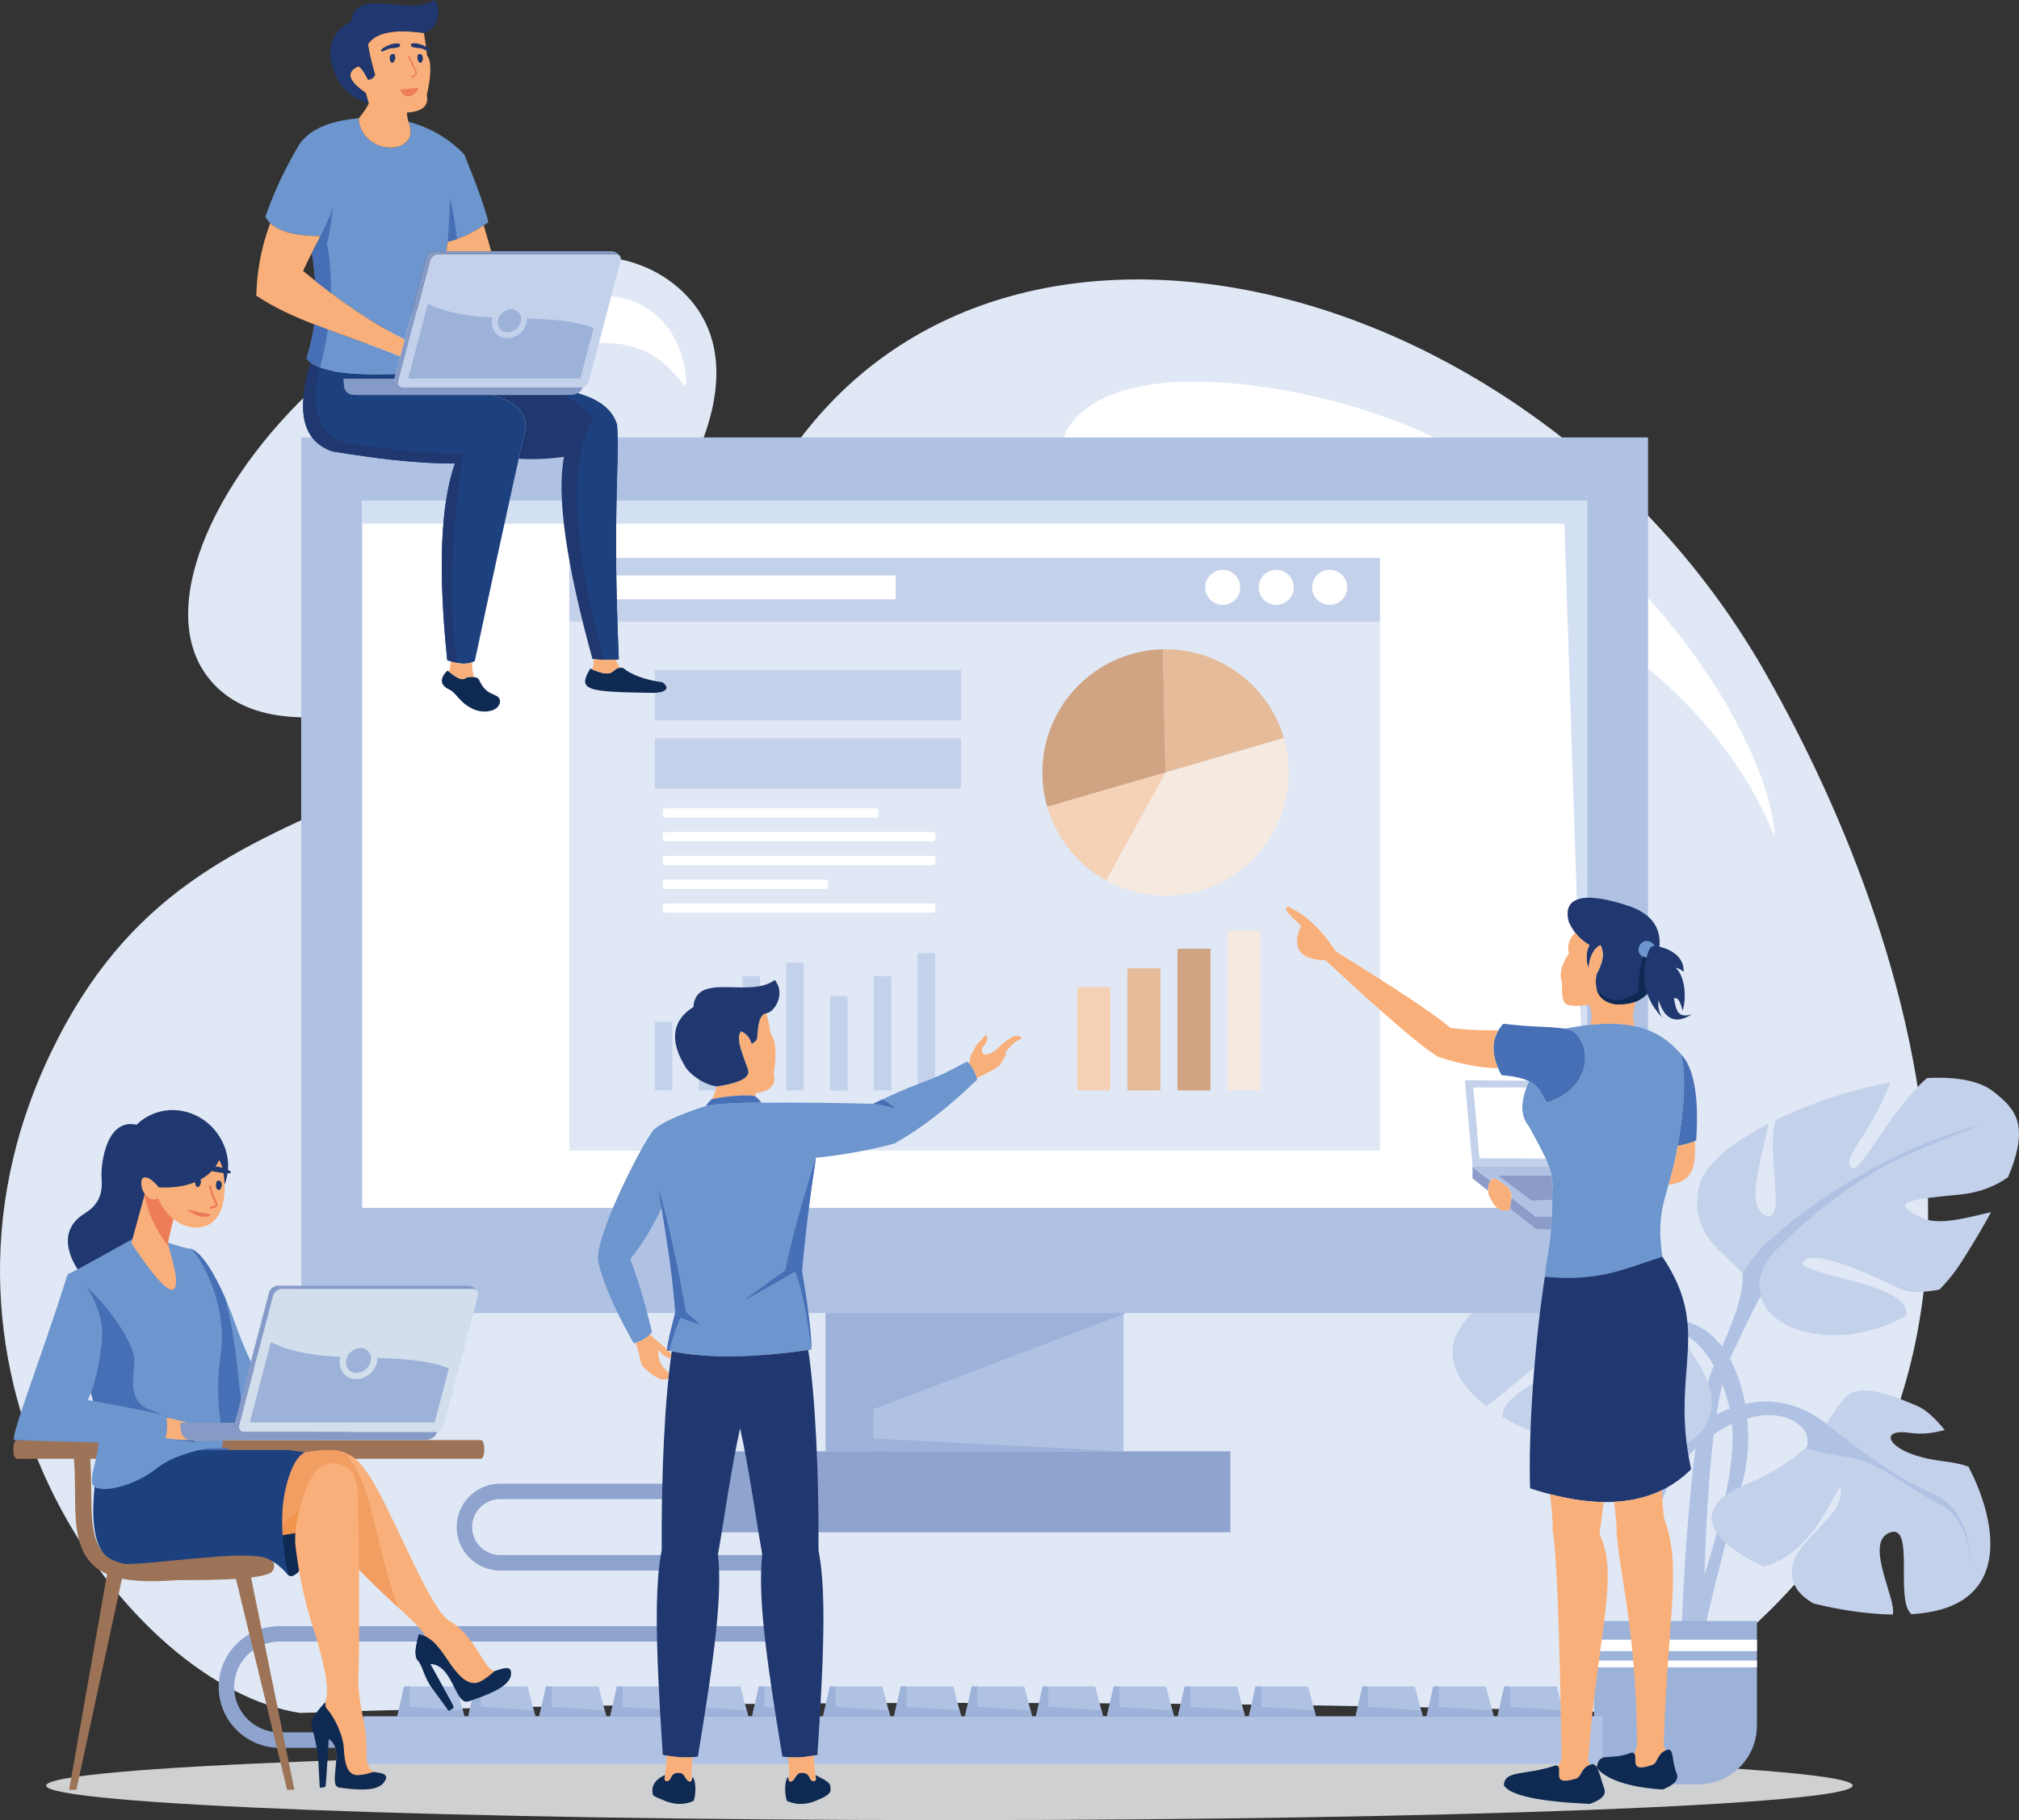 <?xml version="1.0" encoding="UTF-8"?><svg id="a" xmlns="http://www.w3.org/2000/svg" viewBox="0 0 1706.8 1538.94"><rect x="0" y="0" width="1706.8" height="1538.94" fill="#333333" stroke="none"/><path d="M802.61,1538.94c420.56,0,763.56-13.11,763.56-29.18s-343-29.17-763.56-29.17-763.57,13.1-763.57,29.17,343.01,29.18,763.57,29.18Z" style="fill:#ced0d1; fill-rule:evenodd;"/><g><path d="M817.14,1439.84c212.5,0,408.05,3.18,563.25,8.5,379.79-217.09,248.28-640.22,111.91-879.57-189.78-333.11-638.23-452.83-823.73-187.06C416.8,742.46,173.92,616.58,42.77,890.55c-131.15,273.98,68.02,536.63,211.11,557.79,155.19-5.33,350.75-8.5,563.26-8.5h0ZM484.37,516.09c-97.21,73.98-257.99,131.32-311.39,52.66-39.89-58.77,9.24-169.02,105.48-252.62,96.17-83.53,225.02-134.1,295.25-72.59,83.34,72.99-14.48,215.57-89.34,272.55Z" style="fill:#e0e8f5; fill-rule:evenodd;"/><path d="M1111.75,335.37c228.17,50.83,373.36,260.67,387.59,361.97,5.84,41.57-4.98-55.71-121.38-144.29-104.01-79.17-185-93.84-308.76-103.4-87.46-6.76-179.04-17.51-172.53-69.67,5.14-41.2,67.77-77.43,215.08-44.61h0Zm-596.63-84.87c39.28,2.36,63.19,34.61,64.84,71.81,.7,15.82-11.73-25.55-55.27-31.31-27.01-3.57-31.07,4.39-40.75-6.76-9.68-11.15-.49-35.65,31.18-33.74Z" style="fill:#fff; fill-rule:evenodd;"/></g><g><path d="M1454.26,1041c32.4,29.58,18.31,59.17-5.62,114.11-23.95,54.94-28.17,257.82-28.17,257.82l19.71-2.81s-2.82-208.52,23.95-264.86c26.77-56.36,38.06-84.53,62-66.22,23.94,18.32-71.86-38.04-71.86-38.04Z" style="fill:#b0c2e4; fill-rule:evenodd;"/><path d="M1436.47,1002.7c3.92-17.54,27.3-36.51,58.55-52.61-4.67,25.87-19.53,68.15-4.14,76.82,20.8,11.69,2.02-47.34,10.04-79.79,29.35-14.34,64.67-26.05,97.17-31.87-.07,.12-.1,.24-.13,.37-18.31,46.49-42.25,64.8-32.4,71.84,7.4,5.3,31.56-48.4,63.5-75.93,23.93-1.28,44.2,1.96,56.18,11.46,18.53,14.67,30.97,27.69,12.34,72.35-10.63,7.61-24.44,13.05-40.45,14.66-42.25,4.23-62,5.64-32.4,19.73,14.49,6.9,38.74-.38,58.46-4.84-6.38,11.77-14.24,25.09-23.79,40.27-6.07,9.62-12.72,17.97-19.81,25.2-13.62,2.61-25.5,2.63-31.78-.06-19.71-8.45-70.43-35.23-83.1-23.95-12.41,11.03,93.92,18.02,86.56,46.05-51.55,29.7-110.54,15.56-120.95-11.7-14.02-36.62-65.7-45.24-53.85-98.01Z" style="fill:#c4d1eb; fill-rule:evenodd;"/><path d="M1543.02,1203.01c-56.37-42.27-114.11-2.83-143.7,42.26-29.57,45.08-8.46,146.5-8.46,146.5,0,0,11.29,0,11.29-4.22s-31-119.74,42.25-171.88c45.84-32.6,78.88-16.9,83.11-1.4,4.22,15.5-18.31,43.68-18.31,43.68l33.82-54.94Z" style="fill:#b0c2e4; fill-rule:evenodd;"/><path d="M1413.4,1116.13c56.38,0,74.69,87.35,59.17,138.06-15.48,50.72-36.62,145.11-36.62,145.11l-14.08-14.08s53.54-132.43,40.85-191.6c-12.68-59.17-43.66-69.04-49.31-69.04s0-8.45,0-8.45Z" style="fill:#b0c2e4; fill-rule:evenodd;"/><path d="M1460.66,1254.59c3.99-5.26,8.86-9.59,14.83-12.48-.78,4.21-1.74,8.25-2.92,12.08-7.05,23.11-15.26,55.28-22.16,83.46-.59-3.6-1.59-9.16-3.05-17.74-.38-2.02-.63-4.23-.84-6.55,5.53-18.77,10.76-39.23,14.15-58.76Z" style="fill:#b0c2e4; fill-rule:evenodd;"/><path d="M1476.08,1255.01c107.05-45.08,50.65-106.95,145.05-66.09,6.65,2.87,14.74,10.13,22.85,20.14-8.4,2.39-18.57,4.11-29.92,2.41-28.17-4.23-18.31,18.31,28.2,23.95,8.74,1.06,15.86,2.53,21.77,4.59,22.17,42.54,32.15,98.51-14.74,117.96-9.24,3.85-20.65,6.04-33.37,6.85-14.46-11.49,3.55-78.02-18.78-68.84-21.4,8.82,6.74,57.03,2.89,69.17-21.14-.38-44.56-3.83-66.88-9.37-8.87-4.96-15.64-11.6-17.68-20.34-7.06-29.59,39.42-47.9,40.85-73.27,1.28-23.31-17.07,51.29-65.61,62.28-43.93-20.51-64.7-48.36-14.64-69.44Z" style="fill:#c4d1eb; fill-rule:evenodd;"/><path d="M1399.78,1175.3c11.29-23.95-18.3-29.6-16.88-11.28,1.22,16.24,1.37,55.68-15.27,66.42-28.69-3.12-67.75-14.68-97.29-32.31-.37-2.38,0-4.83,1.24-7.33,12.69-25.37,94.4-46.49,69.03-54.94-20.18-6.74-55.6,32.99-84.11,53.01-17.13-13-28.61-28.48-28.61-45.77,0-23.42,28.45-49.91,65.24-62.57,16.54,1.68,31.93,10.72,55.93,24.33,35.47,20.11,27.27-12.4-6.28-31.69,28.97,1.5,57.82,13.87,79.13,43.43,0,0-2.02,12.63,11.35,32.18,36.48,53.31-5.63,84.43-55.93,82.41,2.86-14.04,14.67-39.34,22.44-55.88Z" style="fill:#c4d1eb; fill-rule:evenodd;"/><path d="M1539.64,1200.62c27.54,21.29,58.14,46.18,95.7,63.08,37.58,16.91,30.06,72.01,30.06,72.01,0,0,5.63-47.59-25.68-63.87-31.31-16.27-51.95-35.69-75.74-39.45-23.82-3.77-36.97-7.51-36.97-7.51,0,0,7.53-15.03,3.14-20.66-4.39-5.64,9.48-3.61,9.48-3.61Z" style="fill:#b0c2e4; fill-rule:evenodd;"/><path d="M1675.42,950.62c-100.8,26.93-174.68,91.42-188.48,107.07-13.78,15.65-13.78,20.03-13.78,20.03l10.67,20.04,5.01-2.5s-8.15-16.9,13.15-38.83c36.73-37.8,81.4-67.63,112.09-80.78,30.69-13.15,61.35-25.04,61.35-25.04Z" style="fill:#b0c2e4; fill-rule:evenodd;"/><path d="M1397.14,1508.65h38.52c27.39,0,49.6-22.21,49.6-49.6v-88.49h-137.71v88.49c0,27.39,22.2,49.6,49.59,49.6Z" style="fill:#9db2d9; fill-rule:evenodd;"/><rect x="1347.55" y="1386.38" width="137.71" height="9.69" style="fill:#fff;"/><rect x="1347.55" y="1404.05" width="137.71" height="5.7" style="fill:#fff;"/></g><path d="M306.93,1477.82h-70.58c-28.37,0-51.47-23.07-51.47-51.44s23.1-51.45,51.46-51.45h417.02c12.95,0,23.48-10.54,23.48-23.5s-10.53-23.51-23.48-23.51h-230.6c-20.24,0-36.73-16.47-36.73-36.72s16.49-36.72,36.73-36.72h238.86c58.01,0,105.21-47.19,105.21-105.2v-49.58h13.08v49.58c0,65.2-53.06,118.26-118.29,118.26h-238.86c-13.03,0-23.66,10.61-23.66,23.65,0,13.05,10.62,23.65,23.66,23.65h230.61c20.15,0,36.55,16.41,36.55,36.58,0,20.16-16.4,36.57-36.55,36.57H236.35c-21.17,0-38.4,17.21-38.4,38.38,0,21.18,17.23,38.37,38.39,38.37h70.59v13.07Z" style="fill:#8fa3cf; fill-rule:evenodd;"/><rect x="306.91" y="1451.14" width="1048.04" height="40.3" style="fill:#b0c2e4;"/><polygon points="385.95 1425.94 341.56 1425.94 335.89 1451.14 392.57 1451.14 385.95 1425.94" style="fill:#b0c2e4; fill-rule:evenodd;"/><polygon points="445.95 1425.94 401.55 1425.94 395.88 1451.14 452.56 1451.14 445.95 1425.94" style="fill:#b0c2e4; fill-rule:evenodd;"/><polygon points="505.94 1425.94 461.55 1425.94 455.87 1451.14 512.56 1451.14 505.94 1425.94" style="fill:#b0c2e4; fill-rule:evenodd;"/><polygon points="565.93 1425.94 521.52 1425.94 515.87 1451.14 572.55 1451.14 565.93 1425.94" style="fill:#b0c2e4; fill-rule:evenodd;"/><polygon points="625.92 1425.94 581.51 1425.94 575.86 1451.14 632.54 1451.14 625.92 1425.94" style="fill:#b0c2e4; fill-rule:evenodd;"/><polygon points="685.92 1425.94 641.51 1425.94 635.83 1451.14 692.52 1451.14 685.92 1425.94" style="fill:#b0c2e4; fill-rule:evenodd;"/><polygon points="745.91 1425.94 701.5 1425.94 695.83 1451.14 752.51 1451.14 745.91 1425.94" style="fill:#b0c2e4; fill-rule:evenodd;"/><polygon points="805.9 1425.94 761.5 1425.94 755.82 1451.14 812.51 1451.14 805.9 1425.94" style="fill:#b0c2e4; fill-rule:evenodd;"/><polygon points="865.89 1425.94 821.48 1425.94 815.81 1451.14 872.49 1451.14 865.89 1425.94" style="fill:#b0c2e4; fill-rule:evenodd;"/><polygon points="925.86 1425.94 881.48 1425.94 875.81 1451.14 932.49 1451.14 925.86 1425.94" style="fill:#b0c2e4; fill-rule:evenodd;"/><polygon points="985.86 1425.94 941.48 1425.94 935.8 1451.14 992.48 1451.14 985.86 1425.94" style="fill:#b0c2e4; fill-rule:evenodd;"/><polygon points="1045.86 1425.94 1001.45 1425.94 995.79 1451.14 1052.48 1451.14 1045.86 1425.94" style="fill:#b0c2e4; fill-rule:evenodd;"/><polygon points="1105.85 1425.94 1061.44 1425.94 1055.79 1451.14 1112.47 1451.14 1105.85 1425.94" style="fill:#b0c2e4; fill-rule:evenodd;"/><polygon points="1196.08 1425.94 1151.67 1425.94 1146 1451.14 1202.68 1451.14 1196.08 1425.94" style="fill:#b0c2e4; fill-rule:evenodd;"/><polygon points="1256.06 1425.94 1211.66 1425.94 1205.99 1451.14 1262.68 1451.14 1256.06 1425.94" style="fill:#b0c2e4; fill-rule:evenodd;"/><polygon points="1316.05 1425.94 1271.66 1425.94 1265.99 1451.14 1322.67 1451.14 1316.05 1425.94" style="fill:#b0c2e4; fill-rule:evenodd;"/><polygon points="346.34 1425.94 346.34 1443.14 391.26 1446.13 392.57 1451.14 335.89 1451.14 341.56 1425.94 346.34 1425.94" style="fill:#9db2d9; fill-rule:evenodd;"/><polygon points="406.34 1425.94 406.34 1443.14 451.26 1446.13 452.56 1451.14 395.88 1451.14 401.55 1425.94 406.34 1425.94" style="fill:#9db2d9; fill-rule:evenodd;"/><polygon points="466.33 1425.94 466.33 1443.14 511.23 1446.13 512.56 1451.14 455.87 1451.14 461.55 1425.94 466.33 1425.94" style="fill:#9db2d9; fill-rule:evenodd;"/><polygon points="526.32 1425.94 526.32 1443.14 571.22 1446.13 572.55 1451.14 515.87 1451.14 521.52 1425.94 526.32 1425.94" style="fill:#9db2d9; fill-rule:evenodd;"/><polygon points="586.31 1425.94 586.31 1443.14 631.22 1446.13 632.54 1451.14 575.86 1451.14 581.51 1425.94 586.31 1425.94" style="fill:#9db2d9; fill-rule:evenodd;"/><polygon points="646.31 1425.94 646.31 1443.14 691.21 1446.13 692.52 1451.14 635.83 1451.14 641.51 1425.94 646.31 1425.94" style="fill:#9db2d9; fill-rule:evenodd;"/><polygon points="706.29 1425.94 706.29 1443.14 751.21 1446.13 752.51 1451.14 695.83 1451.14 701.5 1425.94 706.29 1425.94" style="fill:#9db2d9; fill-rule:evenodd;"/><polygon points="766.28 1425.94 766.28 1443.14 811.2 1446.13 812.51 1451.14 755.82 1451.14 761.5 1425.94 766.28 1425.94" style="fill:#9db2d9; fill-rule:evenodd;"/><polygon points="826.27 1425.94 826.27 1443.14 871.19 1446.13 872.49 1451.14 815.81 1451.14 821.48 1425.94 826.27 1425.94" style="fill:#9db2d9; fill-rule:evenodd;"/><polygon points="886.26 1425.94 886.26 1443.14 931.18 1446.13 932.49 1451.14 875.81 1451.14 881.48 1425.94 886.26 1425.94" style="fill:#9db2d9; fill-rule:evenodd;"/><polygon points="946.25 1425.94 946.25 1443.14 991.16 1446.13 992.48 1451.14 935.8 1451.14 941.48 1425.94 946.25 1425.94" style="fill:#9db2d9; fill-rule:evenodd;"/><polygon points="1006.25 1425.94 1006.25 1443.14 1051.15 1446.13 1052.48 1451.14 995.79 1451.14 1001.45 1425.94 1006.25 1425.94" style="fill:#9db2d9; fill-rule:evenodd;"/><polygon points="1066.24 1425.94 1066.24 1443.14 1111.14 1446.13 1112.47 1451.14 1055.79 1451.14 1061.44 1425.94 1066.24 1425.94" style="fill:#9db2d9; fill-rule:evenodd;"/><polygon points="1156.45 1425.94 1156.45 1443.14 1201.38 1446.13 1202.68 1451.14 1146 1451.14 1151.67 1425.94 1156.45 1425.94" style="fill:#9db2d9; fill-rule:evenodd;"/><polygon points="1216.45 1425.94 1216.45 1443.14 1261.36 1446.13 1262.68 1451.14 1205.99 1451.14 1211.66 1425.94 1216.45 1425.94" style="fill:#9db2d9; fill-rule:evenodd;"/><polygon points="1276.44 1425.94 1276.44 1443.14 1321.36 1446.13 1322.67 1451.14 1265.99 1451.14 1271.66 1425.94 1276.44 1425.94" style="fill:#9db2d9; fill-rule:evenodd;"/><rect x="698.01" y="1046.38" width="251.81" height="180.76" style="fill:#b0c2e4;"/><rect x="254.61" y="369.88" width="1138.59" height="740.36" style="fill:#b0c2e4;"/><rect x="306.16" y="423.25" width="1035.51" height="598.03" style="fill:#fff;"/><rect x="607.69" y="1227.14" width="432.45" height="68.44" style="fill:#8fa3cf;"/><polygon points="952.21 1110.23 738.36 1191.53 738.36 1216.3 949.82 1227.14 698.01 1227.14 698.01 1110.23 952.21 1110.23" style="fill:#9db2d9; fill-rule:evenodd;"/><polygon points="306.16 423.25 306.16 442.79 1322.5 442.79 1341.67 1021.28 1341.67 423.25 306.16 423.25" style="fill:#d3dff2; fill-rule:evenodd;"/><g><rect x="481.3" y="471.7" width="685.23" height="501.12" style="fill:#e0e8f5;"/><rect x="481.3" y="471.7" width="685.23" height="53.88" style="fill:#c4d1eb;"/><rect x="500.16" y="486.52" width="256.98" height="20.21" style="fill:#fff;"/><rect x="553.66" y="566.71" width="258.72" height="42.38" style="fill:#c4d1eb;"/><rect x="553.66" y="624.28" width="258.72" height="42.38" style="fill:#c4d1eb;"/><path d="M562.91,683.35h177.2c1.43,0,2.6,.89,2.6,1.98v3.97c0,1.09-1.17,1.98-2.6,1.98h-177.2c-1.44,0-2.6-.89-2.6-1.98v-3.97c0-1.09,1.17-1.98,2.6-1.98Z" style="fill:#fff; fill-rule:evenodd;"/><path d="M562.91,703.47h225.34c1.44,0,2.6,.89,2.6,1.98v3.96c0,1.09-1.17,1.98-2.6,1.98h-225.34c-1.44,0-2.6-.89-2.6-1.98v-3.96c0-1.09,1.17-1.98,2.6-1.98Z" style="fill:#fff; fill-rule:evenodd;"/><path d="M562.91,723.59h225.34c1.44,0,2.6,.89,2.6,1.98v3.97c0,1.09-1.17,1.97-2.6,1.97h-225.34c-1.44,0-2.6-.88-2.6-1.97v-3.97c0-1.09,1.17-1.98,2.6-1.98Z" style="fill:#fff; fill-rule:evenodd;"/><path d="M562.91,743.7h134.58c1.44,0,2.6,.88,2.6,1.97v3.97c0,1.09-1.17,1.98-2.6,1.98h-134.58c-1.44,0-2.6-.89-2.6-1.98v-3.97c0-1.09,1.17-1.97,2.6-1.97Z" style="fill:#fff; fill-rule:evenodd;"/><path d="M562.91,763.82h225.34c1.44,0,2.6,.89,2.6,1.98v3.96c0,1.09-1.17,1.98-2.6,1.98h-225.34c-1.44,0-2.6-.89-2.6-1.98v-3.96c0-1.09,1.17-1.98,2.6-1.98Z" style="fill:#fff; fill-rule:evenodd;"/><rect x="553.66" y="863.92" width="14.75" height="58.04" style="fill:#c4d1eb;"/><rect x="590.67" y="842.93" width="14.75" height="79.03" style="fill:#c4d1eb;"/><rect x="627.68" y="825.42" width="14.75" height="96.54" style="fill:#c4d1eb;"/><rect x="664.69" y="813.97" width="14.75" height="107.99" style="fill:#c4d1eb;"/><rect x="701.7" y="842.25" width="14.75" height="79.7" style="fill:#c4d1eb;"/><rect x="738.71" y="825.42" width="14.75" height="96.54" style="fill:#c4d1eb;"/><rect x="775.72" y="805.88" width="14.75" height="116.08" style="fill:#c4d1eb;"/><path d="M1124.08,481.81c8.18,0,14.81,6.64,14.81,14.82s-6.63,14.81-14.81,14.81-14.82-6.63-14.82-14.81,6.63-14.82,14.82-14.82Z" style="fill:#fff; fill-rule:evenodd;"/><g><path d="M885.3,682.2l100.03-29.07-2.19-104.12c-56.5,1.16-101.95,47.33-101.95,104.12,0,10.09,1.43,19.84,4.11,29.07Z" style="fill:#d0a382; fill-rule:evenodd;"/><path d="M983.14,549.02l2.19,104.12,100.03-29.07c-12.58-43.36-52.61-75.07-100.03-75.07-.73,0-1.46,0-2.19,.02Z" style="fill:#e5bb9a; fill-rule:evenodd;"/><path d="M1085.36,624.07l-100.03,29.07-50.17,91.28c14.88,8.2,31.99,12.86,50.17,12.86,57.51,0,104.14-46.63,104.14-104.14,0-10.09-1.43-19.84-4.11-29.07Z" style="fill:#f6eae0; fill-rule:evenodd;"/><path d="M935.16,744.41l50.17-91.28-100.03,29.07c7.76,26.73,25.94,49.04,49.86,62.21Z" style="fill:#f5d1b5; fill-rule:evenodd;"/></g><rect x="910.7" y="834.66" width="27.89" height="87.3" style="fill:#f5d1b5;"/><rect x="953.05" y="818.7" width="27.89" height="103.25" style="fill:#e5bb9a;"/><rect x="995.4" y="802.16" width="27.89" height="119.8" style="fill:#d0a382;"/><rect x="1037.75" y="786.96" width="27.89" height="135" style="fill:#f6eae0;"/><path d="M1078.88,481.81c8.18,0,14.82,6.64,14.82,14.82s-6.63,14.81-14.82,14.81-14.82-6.63-14.82-14.81,6.63-14.82,14.82-14.82Z" style="fill:#fff; fill-rule:evenodd;"/><path d="M1033.67,481.81c8.18,0,14.82,6.64,14.82,14.82s-6.63,14.81-14.82,14.81-14.81-6.63-14.81-14.81,6.63-14.82,14.81-14.82Z" style="fill:#fff; fill-rule:evenodd;"/></g><g><path d="M551.95,585.83c-24.35-.39-42.54-.68-50.95-3.34-9.07-2.87-7.19-8.39-1.98-17.24,22.95,10.55,16.83-2.17,27.56-.55,7.54,6.07,18.71,10.14,33.5,12.21,6.26,4.61,3.72,8.72-8.13,8.93Z" style="fill:#0e2952; fill-rule:evenodd;"/><path d="M520.68,214.88h-150.42c-2.97,0-6.03,2.43-6.81,5.39l-26.76,101.92c-.78,2.97,1.01,5.39,3.97,5.39h150.43c2.96,0,6.02-2.42,6.8-5.39l26.76-101.92c.78-2.96-1.01-5.39-3.97-5.39Z" style="fill:#c4d1eb; fill-rule:evenodd;"/><path d="M360.23,217.82l-18.17,69.19c-21.82-10.65-48.11-27.73-75.68-49.65-.74-9.87-1.66-17.73-2.76-23.6,2.21-4.39,4.64-9.07,7.28-14.07-25.44-.16-40.96-5.63-46.55-16.41,6.81-19.92,16.32-40.25,28.54-61,8.55-12.64,25.29-20.07,50.22-22.29,2.91,33.44,54.2,31.72,42.14,2.94,18.61,4.99,34.37,14.22,47.29,27.69,11.11,27.38,17.89,46.49,20.33,57.33-12.07,8.45-23.5,13.92-34.3,16.41-.49,2.37-.88,5.06-1.16,8.08h-10.39c-2.96,0-6.02,2.42-6.8,5.39Z" style="fill:#6d96ce; fill-rule:evenodd;"/><path d="M342.06,287.01l18.17-69.19c.78-2.97,3.84-5.39,6.8-5.39h150.43c2.97,0,8.25,3.83,7.36,6.76,.14-2.45-1.55-4.31-4.15-4.31h-150.42c-2.97,0-6.03,2.43-6.81,5.39l-26.76,101.92c-.47,1.78-.01,3.36,1.07,4.34-2.48-1.6-4.84-4.69-4.29-6.79l8.59-32.73Z" style="fill:#859ac6; fill-rule:evenodd;"/><path d="M340.66,327.58h150.43c.55,0,1.1-.08,1.65-.24-3,7.76-11.13,6.61-14.31,6.58h-178.34c-9.67-.41-9.41-7.18-9.54-13.72h42.85c-.14,2.07,2.06,4.85,4.36,6.33,.72,.66,1.72,1.05,2.9,1.05Z" style="fill:#859ac6; fill-rule:evenodd;"/><path d="M361.71,256.79c16.13,8.16,35.2,10.66,54.81,11.67-.22,.7-.39,1.43-.51,2.16-1.31,8.27,4.52,15.31,12.94,15.31,7.93,0,15.12-6.28,16.36-14.09,.13-.85,.19-1.68,.18-2.5,20.36,.55,40.04,1.67,56.31,8.04l-11.19,42.61h-145.5l16.59-63.19Z" style="fill:#9db2d9; fill-rule:evenodd;"/><path d="M432.21,261.47c-5.39,0-10.45,4.37-11.31,9.76-.85,5.39,2.83,9.76,8.22,9.76s10.45-4.37,11.31-9.76c.85-5.39-2.83-9.76-8.22-9.76Z" style="fill:#9db2d9; fill-rule:evenodd;"/><path d="M259.14,302.75c3-9.15,5.16-18.64,6.47-28.48,20.26,7.85,43.42,15.41,72.72,26.98l-3.96,15.07c-44.26,1.44-69.33-3.08-75.23-13.57Z" style="fill:#6d96ce; fill-rule:evenodd;"/><path d="M338.33,301.26c-29.29-11.57-52.46-19.14-72.72-26.98-17.85-6.91-33.44-14.04-48.98-24.32,.65-19.84,3.6-39.03,11.81-61.28,7.54,7.21,21.7,10.88,42.47,11.01-6.01,11.36-10.91,21.17-14.7,29.4,31.24,25.91,61.36,45.97,85.85,57.92l-3.74,14.24Z" style="fill:#f9af79; fill-rule:evenodd;"/><path d="M408.98,190.57c2.26,7.89,4.35,15.17,6.27,21.86h-37.83c.28-3.02,.67-5.71,1.16-8.08,9.63-2.22,19.76-6.81,30.4-13.78Z" style="fill:#f9af79; fill-rule:evenodd;"/><path d="M500.83,557.23c-22.37-81.14-30.38-138.14-24.01-171-12.72,1.81-25.49,2.38-38.31,1.71,1.95-8.78,3.91-17.58,5.91-26.49-.23-12.1-6.41-21.08-28.34-27.52h62.34c2.12,.02,6.45,.54,9.98-1.43,20.08,5.74,29.89,15.21,33.25,26.79,2.44,31.83-4.17,68.09,1.47,198.19-7.02,.73-14.46,.65-22.29-.24Z" style="fill:#20386f; fill-rule:evenodd;"/><path d="M477.46,333.92h.98c2.12,.02,6.44,.54,9.98-1.43,20.08,5.74,29.89,15.21,33.25,26.79,2.44,31.83-4.17,68.09,1.47,198.19-4.19,.44-8.53,.58-13.01,.44-11.56-45.23-39.05-156.17-8.08-203.98-7.27-7.71-15.46-14.38-24.58-20.01Z" style="fill:#1d417f; fill-rule:evenodd;"/><path d="M303.16,100.33c3.98-5.07,7.5-9.78,8.53-13.13-.81-2.29-1.65-5.18-2.52-8.68-14.93-10.14-16.98-17.64-6.12-22.51,2.19,1.23,4.9,5,8.14,11.33,2.59-.1,4.55-1.43,5.88-3.97-3.08-10.68-5.09-19.35-6.02-26.01,7.35-10.93,24.56-12.49,47.34-9.54,1.06,6.07,1.92,12.49,2.6,19.27,4.03,3.71,3.51,17.47-.2,33.32,1.85,9.02-3.71,13.94-16.7,14.76-.19,3.2,1.07,7.28,1.17,7.76h0s.02,.07,.04,.11c11.85,28.58-38.91,30.33-42.15-2.7Z" style="fill:#f9af79; fill-rule:evenodd;"/><path d="M358.4,27.81c-22.78-2.95-39.99-1.39-47.35,9.54,.93,6.66,2.94,15.34,6.02,26.01-1.33,2.54-3.3,3.87-5.88,3.97-3.25-6.33-5.96-10.1-8.14-11.33-10.85,4.86-8.81,12.37,6.12,22.51,.87,3.5,1.72,6.39,2.52,8.68-13.43-3.01-24.67-15.02-26.25-20.22-15.67-30.88,1.81-43.93,11.15-48.68,4.13-30.58,48.54-3.55,70.79-18.29,8.84,12.22-2.09,27.54-8.99,27.81Z" style="fill:#20386f; fill-rule:evenodd;"/><path d="M280.7,381.63c-26.24-9.43-29.81-35.57-18.27-75.07,9.48,7.76,33.46,11.01,71.93,9.76l-.9,3.42c-.04,.15-.06,.3-.07,.47h-42.85c.13,6.53-.13,13.31,9.54,13.72h116c21.92,6.44,28.11,15.42,28.34,27.52-13.89,62.03-26.23,118.9-43.06,197.5-5.67,3.18-13.43,2.93-23.28-.73-7.89-76.22-5.72-131.65,6.49-166.29-32.46,.13-67.08-4.29-103.88-10.3Z" style="fill:#1d417f; fill-rule:evenodd;"/><path d="M280.7,381.63c-26.24-9.43-29.81-35.57-18.27-75.07,2.02,1.65,4.69,3.1,8.02,4.34-9.57,40.59,.83,62.83,31.68,64.97,35.99,5.33,65.82,7.9,89.5,7.7-10.44,67.67-12.23,126.67-5.37,177-2.54-.49-5.26-1.27-8.17-2.35-7.89-76.22-5.72-131.65,6.49-166.29-32.46,.13-67.08-4.29-103.88-10.3Z" style="fill:#20386f; fill-rule:evenodd;"/><path d="M520.78,557.68c.65,2.45,1.71,4.75,3.18,6.9-7.02,.66-4.32,9.71-23.29,1.4,.81-2.39,1.26-5.27,1.36-8.63,6.53,.68,12.78,.78,18.74,.32Z" style="fill:#f9af79; fill-rule:evenodd;"/><path d="M401.31,600.07c-12.93-5.33-14.86-14.01-21.97-17.33-7.16-3.34-7.98-9.3-.98-15.76,5.17,4.13,11.58,9.2,14.98,6.52,2.27-1.79,9.96-1.68,11.48,.94,6.7,15.58,16.02,10.64,17.86,17.73,.21,9.43-13.23,11.27-21.37,7.91Z" style="fill:#0e2952; fill-rule:evenodd;"/><path d="M399.1,560c-.11,4.14,.45,8.3,1.7,12.47-2.77-.44-6.1-.04-7.46,1.03-3.15,2.49-8.89-1.68-13.82-5.6,.8-2.23,1.34-5.12,1.62-8.64,7.22,2.26,13.21,2.51,17.97,.74Z" style="fill:#f9af79; fill-rule:evenodd;"/><path d="M270.91,199.69c3.34-6.04,6.87-14.17,10.6-24.38-2.01,11.89-1.9,20.46-5.14,30.24,2.62,13.84,3.7,27.94,3.43,42.18-4.43-3.32-8.9-6.78-13.41-10.36-.74-9.87-1.66-17.73-2.76-23.6,2.21-4.39,4.64-9.07,7.28-14.07h0Zm115.46,2.39c-2.63,.93-5.22,1.68-7.78,2.27,.97-15.14,1.6-27.65,1.91-37.54,2.91,14.6,4.87,26.36,5.87,35.27h0Zm-127.22,100.67c3-9.15,5.16-18.64,6.47-28.48,3.75,1.46,7.6,2.9,11.58,4.36-1.59,10.76-3.87,21.54-6.76,32.26-5.67-2.12-9.43-4.83-11.29-8.14Z" style="fill:#466fb5; fill-rule:evenodd;"/><path d="M337.36,36.89c-6.75-1.48-18.33,5.78-14.57,6.54,1.23,.24,4.67-1.84,5.99-2.2,2.65-.73,7.77-.36,9.21-2.11,.59-.71,.22-2.04-.64-2.23Z" style="fill:#20386f; fill-rule:evenodd;"/><path d="M347.63,39.02c1.44,1.73,6.56,1.36,9.2,2.1,1.33,.36,4.78,2.42,6.01,2.16,3.75-.76-7.86-8.06-14.58-6.5-.96,.23-1.24,1.53-.64,2.24Z" style="fill:#20386f; fill-rule:evenodd;"/><path d="M331.31,53.05c-1.95,0-3.48-7.44,1.26-7.44,2.54,0,1.94,7.44-1.26,7.44Z" style="fill:#20386f; fill-rule:evenodd;"/><path d="M355.64,53.1c1.96,0,3.49-7.43-1.25-7.43-2.53,0-1.95,7.43,1.25,7.43Z" style="fill:#20386f; fill-rule:evenodd;"/><path d="M347.69,65.66c-.48-.71,.82-1.27,1.57-1.76,2.77-1.79,3.46-.38-2.67-12.53-1.19-2.38-2.12-3.56-1.25-3.96,.81-.36,.96,.7,2.32,3.4,6.66,13.23,6.06,11.51,.86,15-.27,.18-.65,.12-.83-.15Z" style="fill:#ed7d57; fill-rule:evenodd;"/><path d="M338.56,76.78c-.8-1.46,1.28-1.06,14.07-2.42,3.82-.39-7.44,14.49-14.07,2.42Z" style="fill:#ed7d57; fill-rule:evenodd;"/></g><g><path d="M1292.74,952.93c-7.77-9.05-7.84-21.95-.21-38.71,7.92,4.03,10.61,10.08,14.9,18.21,46.73-15.01,34.91-62.15,15.5-62.69,47.5-9.03,76.22-3.88,97.91,21.35,7.31,23.28-1.4,78-6.99,98.64-5.91,23.84-13.92,37.16-8.5,72.89-25.24,18.17-32.35,37.06-99.38,16.93,1.5-20.61,6.56-25.64,6.29-74.72,1.71-16.18-10.93-35.21-19.52-51.89Z" style="fill:#6d96ce; fill-rule:evenodd;"/><path d="M1305.96,1079.54c45.95,4.42,66.81-6.62,99.38-16.93,42.82,63.5,5.89,96.27,24.29,179.62-30.38,30.49-75.77,35.88-136.18,16.19-1.43-49.23,3.73-121.62,12.51-178.88Z" style="fill:#20386f; fill-rule:evenodd;"/><path d="M1404.9,1259.97c.62,9.88,.81,18.62,2.14,24.76,14.93,40.06,2.93,79.31-.62,191.27,.52,1.41,1.09,2.76,1.7,4.04-7.5,3.3-6.57,10.53-11.01,12.14-20.82,7.52-12.2-5.76-15.63-9.47,.94-2.32,1.76-4.58,2.47-6.77-.55-103.21-17.42-154.31-17.46-186.43-.21-4.89-1.51-15.05-1.92-19.68h.12c14.91-.78,28.31-4.07,40.22-9.87Z" style="fill:#f9af79; fill-rule:evenodd;"/><path d="M1417.67,1500.26c-4.68-11.1-2.44-21.23-7.48-20.97-9.76,2.78-8.27,11.14-13.09,12.89-23.59,8.52-9.38-9.68-17.73-10.39-18.22,7.5-27.38-1.42-29.54,12.35,1.63,3.5,13.76,16.46,55.75,18.9,9.48-3.7,13.51-7.97,12.09-12.79Z" style="fill:#0e2952; fill-rule:evenodd;"/><path d="M1355.62,1270c-1.16,11.49-2.61,20.34-3.56,27.07,17.01,34.64-.78,79.36-9.57,191.03,.47,1.43,.97,2.81,1.51,4.11-7.63,2.95-7.05,10.22-11.57,11.61-21.15,6.54-11.91-6.33-15.16-10.19,1.04-2.27,1.96-4.48,2.78-6.64-1.48-106.33-3.93-170.5-7.37-192.5,.06-10.34-1.19-21.08-2.38-31.13,16.31,4.22,31.42,6.44,45.33,6.63Z" style="fill:#f9af79; fill-rule:evenodd;"/><path d="M1356.46,1513.07c-4.16-11.32-5.3-21.53-10.35-21.5-9.89,2.32-8.78,10.74-13.69,12.25-23.96,7.41-8.91-10.1-17.22-11.19-25.76,8.97-43.77,3.58-43.79,17.09,5.37,8.35,29.5,13.53,72.37,15.55,9.65-3.25,13.87-7.32,12.68-12.2Z" style="fill:#0e2952; fill-rule:evenodd;"/><path d="M1307.43,932.43c46.73-15.01,34.91-62.15,15.5-62.69-18.91-2.39-23.34-.83-52.11-4.11-10.46,11.45-10.97,25.91-1.52,43.38,28.35,2.36,31.13,10.11,38.13,23.42Z" style="fill:#466fb5; fill-rule:evenodd;"/><path d="M1266.72,871.08c-11.84,.42-25.34-.2-40.49-1.88-11.89-10.49-44.23-32.08-97-64.76-12.14-18.53-24.52-30.47-40.3-37.85-3.86,1.65-1.6,4.3,10.97,16.35-8.41,17.95-1.53,28.52,20.72,29.02,49.64,46.18,81.32,73.37,95.05,81.57,18.76,6.22,35.69,9.45,50.81,9.68-5.3-12.34-5.21-23.05,.24-32.14Z" style="fill:#f9af79; fill-rule:evenodd;"/><path d="M1410.5,1001.92c18.08-2.9,23.77-10.92,22.18-37.16-3.4,1.34-8.98,3.01-14.33,3.99-1.49,8.45-3.1,15.79-4.51,20.98-.6,2.42-2.72,9.96-3.35,12.2Z" style="fill:#f9af79; fill-rule:evenodd;"/><path d="M1418.35,968.75c5.35-.98,9.72-2.14,13.12-3.49,.86-.34,1.67-.69,2.41-1.06,2.53-37.04-1.82-61.4-13.04-73.11,5.48,17.43,1.97,52.48-2.48,77.66Z" style="fill:#466fb5; fill-rule:evenodd;"/><path d="M1365.44,849.14c24.38,1.36,36.34-12.14,35.89-40.49,.75-2.86,1.25-5.59,1.49-8.19,1.47-15.86-6.51-27.12-23.95-33.77-40.81-14.14-58.35-7.99-52.63,12.88,3.85,8.57,9.68,15.07,17.48,19.51-2.25,4.04-2.98,8.58-2.2,13.62-.07,1.38,.37,3.29,1.29,5.7,1.25-10.18,4.62-16.62,10.12-19.32,3.59,6.26,2.48,14.49-3.31,24.67-2.51,14.68,2.76,23.15,15.82,25.4Z" style="fill:#20386f; fill-rule:evenodd;"/><path d="M1415.11,843.97c5.19-.93,6.03,7.36,7.47,10.5,3.91-14.69,.46-30.81-6.15-36.25,2.12,.29,4.39,1.46,6.81,3.5,.9-16.61-18.75-21.38-23.92-21.92-2.63-.27-4.54,1.2-5.72,4.43-7.43,21.6-3.51,40.37,11.78,56.32-2.9-4.2-4-9.17-3.31-14.91,5.25,16.64,14.63,20.62,28.15,11.96-11.18,3.38-13.18-1.91-15.12-13.64Z" style="fill:#20386f; fill-rule:evenodd;"/><path d="M1398.94,799.82c-1.83-2.66-4.59-4.72-8.45-4.06-6.12,1.91-6.98,10.02-2.53,12.57,1.25,.9,2.69,1.21,4,1.34,.47-1.79,1.02-3.61,1.65-5.44,1.12-3.04,2.9-4.51,5.33-4.41Z" style="fill:#6d96ce; fill-rule:evenodd;"/><path d="M1381.83,867.62c-2.01-6.15-1.67-13.08,1.02-20.77-4.85,1.91-10.65,2.67-17.4,2.29-13.06-2.25-18.33-10.71-15.82-25.4,5.79-10.18,6.9-18.4,3.31-24.67-5.5,2.7-8.87,9.14-10.12,19.32-.92-2.42-1.35-4.32-1.29-5.7-.78-5.05-.04-9.58,2.2-13.62-4.76-2.71-8.8-6.2-12.09-10.45-5.25,5.45-7.02,11.26-5.31,17.45-6.57,9.57-8.47,18.04-5.71,25.4-.44,7.77,.16,13.12,1.84,16.05,2.67,4.67,16.38,2.47,21.17,2.16,2.02,5.07,2.39,10.67,1.1,16.79,14.16-1.44,26.37-1.14,37.1,1.15Z" style="fill:#f9af79; fill-rule:evenodd;"/><path d="M1244.86,986.53l-.1,9.79,13.26,10.59c-.27-3.21,.38-6.02,1.92-8.42l-15.08-11.96h0Zm32.21,35.57l21.44,17.11,12.74,.24c.26-3.23,.48-6.8,.65-10.82l-13.75,.14-20.41-16.18c-.05,.65-.16,1.32-.3,2.01-.84,3.69-.96,6.2-.35,7.51Z" style="fill:#8b9cc9; fill-rule:evenodd;"/><path d="M1244.86,986.53l15.08,11.96c.25-.4,.52-.78,.83-1.15,2.26-2.36,5.81,.56,12.88,5.66,3,2.67,4.36,5.87,4.07,9.59l20.41,16.18,13.75-.14c.17-4.11,.3-8.7,.35-13.85l-17.83,.42-28.11-21.21h45.24c-.52-2.45-1.24-4.95-2.13-7.45h-64.54Z" style="fill:#b0c2e4; fill-rule:evenodd;"/><path d="M1266.3,993.98l28.11,21.21,17.83-.42c.03-3.1,.04-6.41,.02-9.94,.37-3.5,.07-7.14-.72-10.84h-45.24Z" style="fill:#8b9cc9; fill-rule:evenodd;"/><path d="M1244.86,986.53h64.54c-.83-2.36-1.81-4.73-2.88-7.11l-55.77-.25-5.16-59.63h44.73c.65-1.73,1.39-3.49,2.21-5.31-.3-.16-.61-.3-.94-.46l-53.26-.39,6.53,73.15Z" style="fill:#c4d1eb; fill-rule:evenodd;"/><path d="M1250.75,979.16l55.77,.25c-4.04-8.98-9.43-18.03-13.78-26.48-6.93-8.07-7.73-19.2-2.42-33.4h-44.73l5.16,59.63Z" style="fill:#fff; fill-rule:evenodd;"/><path d="M1277.07,1022.1c-7.21,3.98-13.32,.24-18.32-11.24-1.51-5.49-.83-9.99,2.02-13.53,2.26-2.36,5.81,.56,12.88,5.66,3.52,3.13,4.78,7,3.77,11.6-.84,3.69-.96,6.2-.35,7.51Z" style="fill:#f9af79; fill-rule:evenodd;"/><path d="M1385.31,838.32c-.52-9.02,.8-18.77,3.96-29.27,.89,.37,1.82,.53,2.68,.62-2.85,10.93-2.65,21.11,.59,30.54-2.64,2.92-5.87,5.13-9.7,6.63-4.85,1.91-10.65,2.67-17.4,2.29-8.56-1.48-13.77-5.61-15.65-12.44,8.99,11.53,20.83,12.07,35.52,1.62Z" style="fill:#0e2952; fill-rule:evenodd;"/></g><g><path d="M406.26,1233.45H14.38c-1.67,0-3.03-2.84-3.03-6.34v-3.17c0-3.5,1.36-6.34,3.03-6.34H406.26c1.67,0,3.03,2.84,3.03,6.34v3.17c0,3.5-1.36,6.34-3.03,6.34Z" style="fill:#9c7357; fill-rule:evenodd;"/><path d="M140.36,1031.46c1.52-3.14,3.22-8.72,4.06-18.67-.13,.98-1.85,13.53-6.67,20.63-19.82,13.02-57.8,56.46-57.04,64.69,0,0-13.38-22.69-13.61-22.83,0,0-24.68-31.38,4.57-49.35,14.87-9.14,14.79-20.87,14.16-31.05-.62-10.19,4.06-54.03,33.83-42.56,0,0,4.78-2.12,6.92-1.8,0,0-1.75,.34-2.64,1.26,3.45-.21,8.39,.04,12.51,2.39,10.92,6.2,20.69,61.85,3.91,77.3Z" style="fill:#20386f; fill-rule:evenodd;"/><path d="M187.88,965.16c11.64,23.29,2.01,50.11-20.91,59.59-23.06,9.54-48.27,4.11-59.91-19.17-11.65-23.29-3-51.22,19.32-62.38,22.32-11.17,49.85-1.33,61.5,21.96Z" style="fill:#20386f; fill-rule:evenodd;"/><path d="M160.71,1055.79c13.26,2.97,29.99,39.8,38.19,63.41,8.27,23.8,22.28,53.33,31.45,62.5,9.17,9.17,69.47,30.44,69.47,30.44,0,0-148.96,.29-145.91,0,3.05-.3,6.8-156.35,6.8-156.35Z" style="fill:#6d96ce; fill-rule:evenodd;"/><path d="M239.79,1200.32c-8.15-1.17-37.57,2.62-25.05-2.62,12.52-5.24,10.78-11.94,10.78-11.94,0,0-17.77,14.85-20.97,1.86-2.76-11.19-3.82-50.74-14.31-90.37-8.66-19.65-20-39.31-29.53-41.45,0,0-.33,13.95-.89,33.52,3.66,43.3,9.87,106.91,11.44,122.95,19.74,.03,52.78,0,80.43-.04l18.39-.88s-22.14-9.87-30.29-11.03Z" style="fill:#466fb5; fill-rule:evenodd;"/><path d="M111.97,1047.63s-42.17,23.56-52,28.57c-9.83,5.01,27.54,152.09,35.85,158.39,8.31,6.3,81.47,1.09,89.8-6.85,8.33-7.94-6.39-32.32,.82-81.12,7.21-48.8-21.99-90.92-25.74-90.83-3.75,.09-28.23-8.16-28.23-8.16h-20.51Z" style="fill:#6d96ce; fill-rule:evenodd;"/><path d="M95.83,1234.59c8.31,6.3,60.66,6.44,82.95-.49,2.52-.79,13.94-5.34,14.2-9.62-2.69-.5-13.36,.78-17.7-.21-15.07-3.46-23.38-22.13-23.38-22.13,0,0-8.3-2.99-26.87-10.86-18.57-7.86-10.92-31.68-11.36-42.16-.44-10.48-18.35-44.79-51.99-70.77l-3.08,1.38c-2.4,23.9,29.53,149.03,37.23,154.86Z" style="fill:#466fb5; fill-rule:evenodd;"/><path d="M137.85,1197.98c26.51,4.96,33.02,11.04,47.48,13.36,16.38,2.64,14.43,6.26,2.26,6.26s-42.73,.47-53.22-1.86c-10.5-2.33,3.48-17.77,3.48-17.77Z" style="fill:#f9af79; fill-rule:evenodd;"/><path d="M56.66,1078.96c-20.31,64.95-49.11,138.65-44.52,138.65s121.23,4.71,125.82,.78c4.59-3.92,3.27-19,2.62-20.96-.66-1.96-66.32-13.61-66.32-13.61,0,0,8.65-16.85,11.93-49.78,3.27-32.93-25.68-67.39-29.53-55.08Z" style="fill:#6d96ce; fill-rule:evenodd;"/><path d="M127.42,991.19l-16.36,59.8s27.65,43.15,35.25,39.32c7.6-3.83-4.25-35.08-4.25-39.32s11.85-48.06,11.85-48.06l-26.49-11.75Z" style="fill:#f9af79; fill-rule:evenodd;"/><path d="M142.62,1054.03c-.35-1.42-.57-2.48-.57-3.04,0-4.25,11.85-48.06,11.85-48.06l-26.49-11.75-5.41,19.8c4.73,20.43,13.26,34.05,20.62,43.05Z" style="fill:#ed7d57; fill-rule:evenodd;"/><path d="M188.65,990.2c3.12,17.34,1.06,40.38-14.33,46.23-15.4,5.86-33.94-5.35-41.43-25.02-7.48-19.67-1.06-40.37,14.34-46.23,15.39-5.85,37.7,4.31,41.43,25.02Z" style="fill:#f9af79; fill-rule:evenodd;"/><path d="M136.53,999.96c2.15,6.06,.28,12.26-4.19,13.86-4.47,1.58-9.85-2.04-12-8.1-2.16-6.07-.28-12.27,4.18-13.87,4.47-1.59,9.85,2.04,12.01,8.1Z" style="fill:#f9af79; fill-rule:evenodd;"/><path d="M188.83,968.42c-5.24,40.69-54.68,35.44-54.68,35.44,0,0-10.19-13.4-14.78-6.37-4.59,7.03,6.36-41.26,34.73-42.77,9.32-.5,34.73,13.7,34.73,13.7Z" style="fill:#20386f; fill-rule:evenodd;"/><polygon points="58.47 1513.26 64.59 1513.26 104.13 1330.08 90.66 1330.08 58.47 1513.26" style="fill:#9c7357; fill-rule:evenodd;"/><polygon points="248.83 1513.26 242.7 1513.26 196.69 1323.61 210.16 1323.61 248.83 1513.26" style="fill:#9c7357; fill-rule:evenodd;"/><path d="M128.33,1336.94c-24.53,0-40.07-4.4-49.98-14.06-12.29-11.98-14.83-30.52-14.87-54.69-.03-19.02-.48-31.41-1.51-41.43-.39-3.77,2.35-7.14,6.12-7.53,3.77-.38,7.14,2.36,7.53,6.12,1.08,10.5,1.55,23.3,1.58,42.8,.04,24.5,3.15,37.5,10.73,44.88,7.78,7.58,21.84,10.7,45.57,10.11,22.93-.56,38.71-3.77,51.39-6.35,16.68-3.38,28.73-5.84,43.01,.99,3.42,1.64,4.87,5.73,3.24,9.16-1.64,3.41-5.74,4.86-9.15,3.22-10.14-4.84-18.75-3.09-34.37,.09-13.21,2.68-29.65,6.02-53.78,6.62-1.89,.05-3.72,.07-5.51,.07Z" style="fill:#9c7357; fill-rule:evenodd;"/><path d="M257.94,1228.05c31.75-4.82,42.53-3.3,61.96,32.86,19.42,36.16,45.29,101.26,60.16,109.67,22.4,12.66,29.82,43.71,39.01,42.32,9.19-1.4,15.12,2.67,5.11,10.98-10.01,8.31-26.16,15.39-31.69,13.92-5.52-1.48-9.81-25.35-24.24-33.1-14.43-7.75-10.09-14.12-9.15-20.98,.95-6.86-42.12-38.43-74.6-77.69-19.84-23.99-30.06-39.83-31.57-54.17-1.51-14.36,5.01-23.8,5.01-23.8Z" style="fill:#f9af79; fill-rule:evenodd;"/><path d="M336.64,1359.16c-7.37-18.7-14.77-49.57-21.72-77.88-9.89-40.25-20.25-49.8-26.81-54.1-7.94-1.99-17.34-1.08-30.17,.87,0,0-6.52,9.44-5.01,23.8,1.51,14.34,11.73,30.18,31.57,54.17,17.1,20.67,37.13,39.21,52.14,53.13Z" style="fill:#f29e63; fill-rule:evenodd;"/><path d="M267.61,1259.88s-8.45,63.73-16.32,70.2c-5.62,4.64-9.6,4.95-13.54-14.06-3.93-19.01,6.12-89.95,6.12-89.95l23.74,33.81Z" style="fill:#0e2952; fill-rule:evenodd;"/><polygon points="260.87 1294.37 182.7 1307.5 226.84 1244.22 260.43 1237.38 280.57 1242.01 260.87 1294.37" style="fill:#f1944e; fill-rule:evenodd;"/><path d="M98.38,1230.61c-27.73,49.77-8.79,81.4,24.92,84.62,33.71,3.22,86.92-2.92,117.94-28.71,31.02-25.78,56.48-53.04,52.93-57.1-3.56-4.06-195.79,1.18-195.79,1.18Z" style="fill:#f29e63; fill-rule:evenodd;"/><path d="M255.67,1267.74c5.67-17.04,12.22-30.12,24.9-30.35,13.33-.24,21.53,6.68,22.1,28.48,.68,25.97,1.59,111.96,.39,150.19-.91,28.94,7.53,38.21,6.81,68.38-.54,22.72,23.69,11.24,14.33,23.03-6.44,8.1-25.59,5.45-37.36,3.95-10.48-1.33,5.43-32.75-9.08-41.15-12.45-7.2-12.7-18.91-4.83-27.77,7.86-8.86,.87-35.07-4.37-53.42-5.24-18.35-13.38-38.21-18.72-81.59-1.53-12.37,2.35-29.35,5.82-39.76Z" style="fill:#f9af79; fill-rule:evenodd;"/><path d="M315.91,1498.2c-4.01,1.23-8.97,2.58-13.27,2.72-8.74,.29-11.36-9.32-11.94-22.38-.51-11.41-8.79-29.36-17.28-36.64-.16,.21-.31,.41-.48,.61-7.86,8.86-7.62,20.56,4.83,27.77,14.51,8.4-1.4,39.82,9.08,41.15,11.77,1.5,30.92,4.15,37.36-3.95,6.08-7.66-1.47-8.27-8.29-9.28Z" style="fill:#0e2952; fill-rule:evenodd;"/><path d="M418.14,1412.89c-3.39,3.01-7.66,6.6-11.97,8.81-8.72,4.49-16.8-2.64-24.74-13.78-6.94-9.72-14.52-23.9-27.25-26.16-.04,.26-.08,.51-.15,.76-3.01,11.56-7.12,24.17,9.6,24.44,19.48,.32,21.01,35.52,32.42,31.6,12.81-4.39,33.77-11.36,35.75-21.57,1.87-9.65-6.15-6.52-13.65-4.09Z" style="fill:#0e2952; fill-rule:evenodd;"/><path d="M274.9,1439.26s-12.75,13.31-11.58,18.84c1.17,5.53,5.09,19.51,5.75,30.29,.66,10.77,1.24,23.14,1.24,23.14,0,0,4.59,0,4.95-1.31,.37-1.3,2.92-43.8,2.92-43.8l-3.28-27.18Z" style="fill:#0e2952; fill-rule:evenodd;"/><path d="M354.17,1381.75s-5.46,17.82-1.16,22.09c4.31,4.27,5.23,14.06,11.97,23.16,6.74,9.11,14.3,19.65,14.3,19.65,0,0,4.66-2.23,4.3-3.55-.36-1.31-21.71-39.73-21.71-39.73l-7.7-21.64Z" style="fill:#0e2952; fill-rule:evenodd;"/><path d="M85.02,1226.07s-16.45,69.81,4.34,89.17c20.78,19.35,107.1,1.95,127.42,.78,13.77-.78,27.09,16.01,27.09,16.01,0,0-9.61-38.95-3.06-70.41,6.55-31.45,17.13-33.57,17.13-33.57l-14.07-1.99H85.02Z" style="fill:#1d417f; fill-rule:evenodd;"/><path d="M81.3,1207.81c7.04,14.92-7.57,40.7-2.46,48.13,5.12,7.42,34.43,1.03,53.64-14.42,19.21-15.46,55.55-18.86,55.55-18.86l-106.73-14.86Z" style="fill:#6d96ce; fill-rule:evenodd;"/><path d="M111.05,1335.02c58.11,2.18,119.27,1.15,119.27-7.51s-2.62-14.77-47.62-11.27c-45,3.49-75.58,8.3-89.12,5.25-13.54-3.06,17.47,13.54,17.47,13.54Z" style="fill:#9c7357; fill-rule:evenodd;"/><path d="M399.76,1089.76H238.18c-3.18,0-6.47,2.61-7.31,5.79l-28.75,109.47c-.83,3.19,1.08,5.79,4.27,5.79h161.59c3.18,0,6.47-2.6,7.31-5.79l28.75-109.47c.84-3.18-1.08-5.79-4.27-5.79Z" style="fill:#d2deec; fill-rule:evenodd;"/><path d="M207.89,1167.24l19.52-74.32c.83-3.19,4.12-5.79,7.31-5.79h161.59c3.18,0,8.86,4.11,7.91,7.27,.15-2.64-1.67-4.64-4.45-4.64H238.18c-3.18,0-6.47,2.61-7.31,5.79l-28.75,109.47c-.5,1.91-.01,3.62,1.15,4.67-2.66-1.71-5.2-5.04-4.61-7.3l9.23-35.15Z" style="fill:#859ac6; fill-rule:evenodd;"/><path d="M206.39,1210.81h161.58c.59,0,1.19-.09,1.78-.25-3.22,8.33-11.96,7.1-15.37,7.07H162.8c-10.38-.44-10.11-7.72-10.25-14.74h46.02c-.15,2.22,2.22,5.2,4.69,6.8,.77,.71,1.85,1.12,3.12,1.12Z" style="fill:#859ac6; fill-rule:evenodd;"/><path d="M229,1134.77c17.33,8.77,37.81,11.46,58.88,12.54-.23,.76-.41,1.53-.54,2.33-1.4,8.88,4.86,16.44,13.9,16.44,8.52,0,16.24-6.74,17.57-15.13,.14-.91,.21-1.81,.19-2.68,21.88,.58,43.01,1.79,60.48,8.63l-12.01,45.77H211.18l17.82-67.88Z" style="fill:#9db2d9; fill-rule:evenodd;"/><path d="M304.73,1139.8c-5.79,0-11.23,4.7-12.15,10.49-.92,5.79,3.04,10.49,8.83,10.49s11.23-4.7,12.15-10.49c.92-5.79-3.04-10.49-8.83-10.49Z" style="fill:#9db2d9; fill-rule:evenodd;"/><path d="M158.77,1022.74c7.3,1.85,11.42,2.6,18.67,3.75,2.91,.46-4.91,6.94-19.17-3.43-.34-.24-.06-.47,.5-.32Z" style="fill:#eb795b; fill-rule:evenodd;"/><path d="M164.42,985.05c3.48,1.14,2.58,3.92-.21,3.94-29.71,.07-8.41-6.78,.21-3.94Z" style="fill:#20386f; fill-rule:evenodd;"/><path d="M180.41,986.47c-3.64,.46-3.29,3.35-.55,3.91,29.15,5.75,9.56-5.05,.55-3.91Z" style="fill:#20386f; fill-rule:evenodd;"/><path d="M178,1022.02h.19c3.18-.74,4.87-1.18,5.47-2.39,.55-1.1-.01-2.34-1.03-4.59-1.13-2.47-2.84-6.26-4.34-12.48-.11-.46-.57-.72-1.02-.62-.45,.1-.73,.55-.62,1.02,1.53,6.37,3.28,10.24,4.45,12.8,.67,1.48,1.24,2.75,1.05,3.12-.26,.54-2.52,1.06-4.33,1.47-.45,.1-.74,.56-.64,1.03,.09,.38,.44,.65,.83,.64Z" style="fill:#eb795b; fill-rule:evenodd;"/><path d="M184.92,1006.23c2.07,.29,4.79-7.39-.24-8.07-2.69-.37-3.15,7.61,.24,8.07Z" style="fill:#20386f; fill-rule:evenodd;"/><path d="M167.26,1003.69c2.08,.27,4.79-7.39-.24-8.08-2.69-.37-3.15,7.61,.24,8.08Z" style="fill:#20386f; fill-rule:evenodd;"/></g><g><path d="M552.48,955.34c8.3-7.78,31.48-16.33,45.27-20.56,14.43-1.88,30.19-2.68,47.29-2.42,28.91-.27,59.99,.03,93.21,.91,32.79-15.97,41.51-17.35,58.11-24.88,4.91-2.23,13.83-6.92,20.96-10.76,3.28,1.64,7.46,8.97,8.79,15.17-34.87,33.5-57.22,46.75-69.95,54.06-24.64,6.65-48.33,10.27-66.41,12.04-5.17,33.17-9.09,65.14-11.75,95.93,5.48,32.44,8.1,54.53,7.83,66.26-50.67,7.49-91.32,7.7-121.98,.61,.88-9.29,4.7-22.32,7.04-32.3-3.35-41.61-8.68-68.64-11.56-87.87-9.42,19.03-18.27,33.34-26.57,42.95,6.5,16.78,12.63,37.38,18.4,61.78-3.58,4.71-8.68,7.9-15.32,9.57-8.04-13.98-25.55-45.98-30.11-69.85-3.27-19.08,35.07-95.65,46.74-110.63Z" style="fill:#6d96ce; fill-rule:evenodd;"/><path d="M638.55,927.02c-3.1-1.46-20.03-1.15-36.94,2.33,1.82-2.75,3.25-6.32,4.27-10.7,30.17-4.53,27.22-12,26.11-15.39-6.09-16.2-9.77-26.42-5.4-31.29,2.25,1.06,6.99,3.52,8.84,10.64,1.9-1.15,4.33-2.67,4.64-4.84,.72-6.47,.49-19.96,7.91-21.08,1.46,5.92,2.76,12.22,3.9,18.87,4.24,3.39,4.68,17.03,2.1,32.98,2.46,8.78-2.71,14.04-15.5,15.76l.07,2.73Z" style="fill:#f9af79; fill-rule:evenodd;"/><path d="M631.98,903.25c1.11,3.4,4.06,10.87-26.11,15.39-13.49-2.05-25.44-13.16-27.36-18.19-17.63-29.47-1.24-43.58,7.67-48.92,1.97-30.53,47.76-6.86,68.75-22.98,9.59,11.47-.17,27.38-6.96,28.13-7.42,1.12-7.19,14.61-7.91,21.08-.31,2.17-2.74,3.69-4.64,4.84-1.85-7.12-6.59-9.58-8.84-10.64-4.37,4.87-.69,15.09,5.4,31.29Z" style="fill:#20386f; fill-rule:evenodd;"/><path d="M601.61,929.35c-1.68,1.58-3.35,3.49-4.88,5.74l1.03-.32c14.04-1.83,29.34-2.63,45.91-2.43-1.66-2.18-3.46-4.03-5.11-5.32-3.1-1.46-20.03-1.15-36.94,2.33Z" style="fill:#466fb5; fill-rule:evenodd;"/><path d="M825.8,911.5c8.68-4.27,15.4-7.17,20.17-11.67,1.74-5.49,5.1-5.7,4.2-10.52,8.01-9.4,9.85-9.58,13.56-11.33-3.27-5.26-10.73-1.03-22.83,10.75-8.23,4.82-11.73,3.8-10.52-3.08,4.95-4.79,4.87-8.81,3.39-11.01-.66,.61-3.34,3.84-8.11,8.83-3.4,5.35-5.88,10.41-5.77,13.07-.1,.93-.41,1.68-.86,2.37,2.66,2.56,5.47,7.77,6.77,12.6Z" style="fill:#f9af79; fill-rule:evenodd;"/><path d="M549.6,1128.11c3.48,4.3,7.72,6.53,14.33,12.88l-.07,.7,1.03,.24c1.47,1.45,3.06,3.12,4.78,5.04-3.46,2.79-7.86,.89-13.22-5.72-.26,7.31,1.64,12.76,5.73,16.37,2.02,2.3,3.64,4.08,4.89,5.32-3.83,6.53-11.81,3.97-23.96-7.72-2.42-4.56-2.16-9.06-3.61-13.19-.57-2.08-1.23-4.16-2.21-6.59,5.03-1.49,9.12-3.92,12.27-7.28l.04-.04Z" style="fill:#f9af79; fill-rule:evenodd;"/><path d="M567.89,1142.57c-6.06,41.06-8.89,105.77-8.5,168.18-5.84,29.63-5.54,76.99,.91,173.05,11.42,2.3,21.31,2.75,29.67,1.36,14.85-89.63,20.52-136.35,17.02-171.09,4.54-24.96,10.76-70.76,18.67-106.45,7.91,35.69,14.14,81.49,18.68,106.45-3.51,34.75,2.17,81.46,17.02,171.09,8.36,1.39,18.25,.95,29.67-1.36,6.45-96.06,6.75-143.42,.9-173.05,.4-62.99-2.49-128.3-8.66-169.29-47.3,6.8-85.76,7.17-115.38,1.11Z" style="fill:#20386f; fill-rule:evenodd;"/><path d="M666.33,1502.43c-2.83,2.2-3.5,12.45-1.21,20.23,9.31,4.16,18.39,3.07,27.25-1.23,4.48-1.74,9.88-4.69,9.78-7.92-.2-6.1-.34-6.24-12.89-12.74,.18,1.24,.39,2.39,.61,3.44h0c-.55,1.43-1.66,2.53-3.76,1.17-2.29-1.51-1.52-6.37-8.04-6.49-5.4-.08-5.45,5.08-8.09,6.8-2.9,2.01-3.52-1-3.65-3.27Z" style="fill:#0e2952; fill-rule:evenodd;"/><path d="M585.27,1502.4c2.83,2.2,3.51,12.45,1.22,20.24-9.31,4.15-18.4,3.06-27.26-1.24-1.37-.65-6.77-2.39-7.21-3.87-1.52-5.24-.21-12.22,10.32-16.78-.18,1.24-.39,2.39-.62,3.43h0c.55,1.45,1.66,2.53,3.76,1.18,2.29-1.51,1.52-6.37,8.04-6.49,5.4-.09,5.45,5.08,8.09,6.8,2.9,2.01,3.52-.99,3.65-3.26Z" style="fill:#0e2952; fill-rule:evenodd;"/><path d="M666.12,1485.74c.98,7.62,1.24,14.15,.8,19.58,.51,1.04,1.42,1.51,3.06,.38,2.64-1.73,2.69-6.88,8.09-6.8,6.53,.11,5.75,4.98,8.04,6.49,2.09,1.35,3.2,.26,3.76-1.17-1-4.68-1.61-11.3-1.82-19.84-8.12,1.45-15.43,1.9-21.93,1.37Z" style="fill:#f9af79; fill-rule:evenodd;"/><path d="M585.48,1485.72c-.98,7.61-1.25,14.14-.8,19.58-.51,1.03-1.42,1.51-3.07,.37-2.64-1.72-2.69-6.88-8.09-6.8-6.53,.12-5.75,4.98-8.04,6.49-2.09,1.34-3.21,.27-3.76-1.18,1-4.68,1.61-11.29,1.82-19.83,8.12,1.43,15.43,1.89,21.93,1.37Z" style="fill:#f9af79; fill-rule:evenodd;"/><path d="M689.76,978.89c-12.89,41.16-21.53,72.98-25.93,95.45-16.49,11.46-28.05,19.89-34.69,25.3,23.34-13.15,37.68-21.33,43.04-24.51,5.49,13.6,10.05,35.59,13.66,65.95,.27-11.73-2.34-33.82-7.83-66.26,2.67-30.79,6.58-62.76,11.75-95.93h0Zm56.1-49.28c4.55,2.32,8.11,4.93,10.66,7.82-5.52-2.14-11.61-3.53-18.27-4.17,2.69-1.32,5.22-2.52,7.61-3.65h0Zm-188.92,76.08c.19,3.32,.99,8.6,2.39,15.82,2.87,19.23,8.2,46.26,11.56,87.87-2.33,9.98-6.16,23.01-7.04,32.3,.65,.15,1.29,.29,1.95,.44,1.41-6.8,4.54-16.24,9.39-28.33,1.96,1.36,7.57,3.4,16.83,6.13-4.06-3.59-8.11-7.07-12.13-10.43-7.11-40.54-14.76-75.14-22.95-103.8Z" style="fill:#466fb5; fill-rule:evenodd;"/></g></svg>